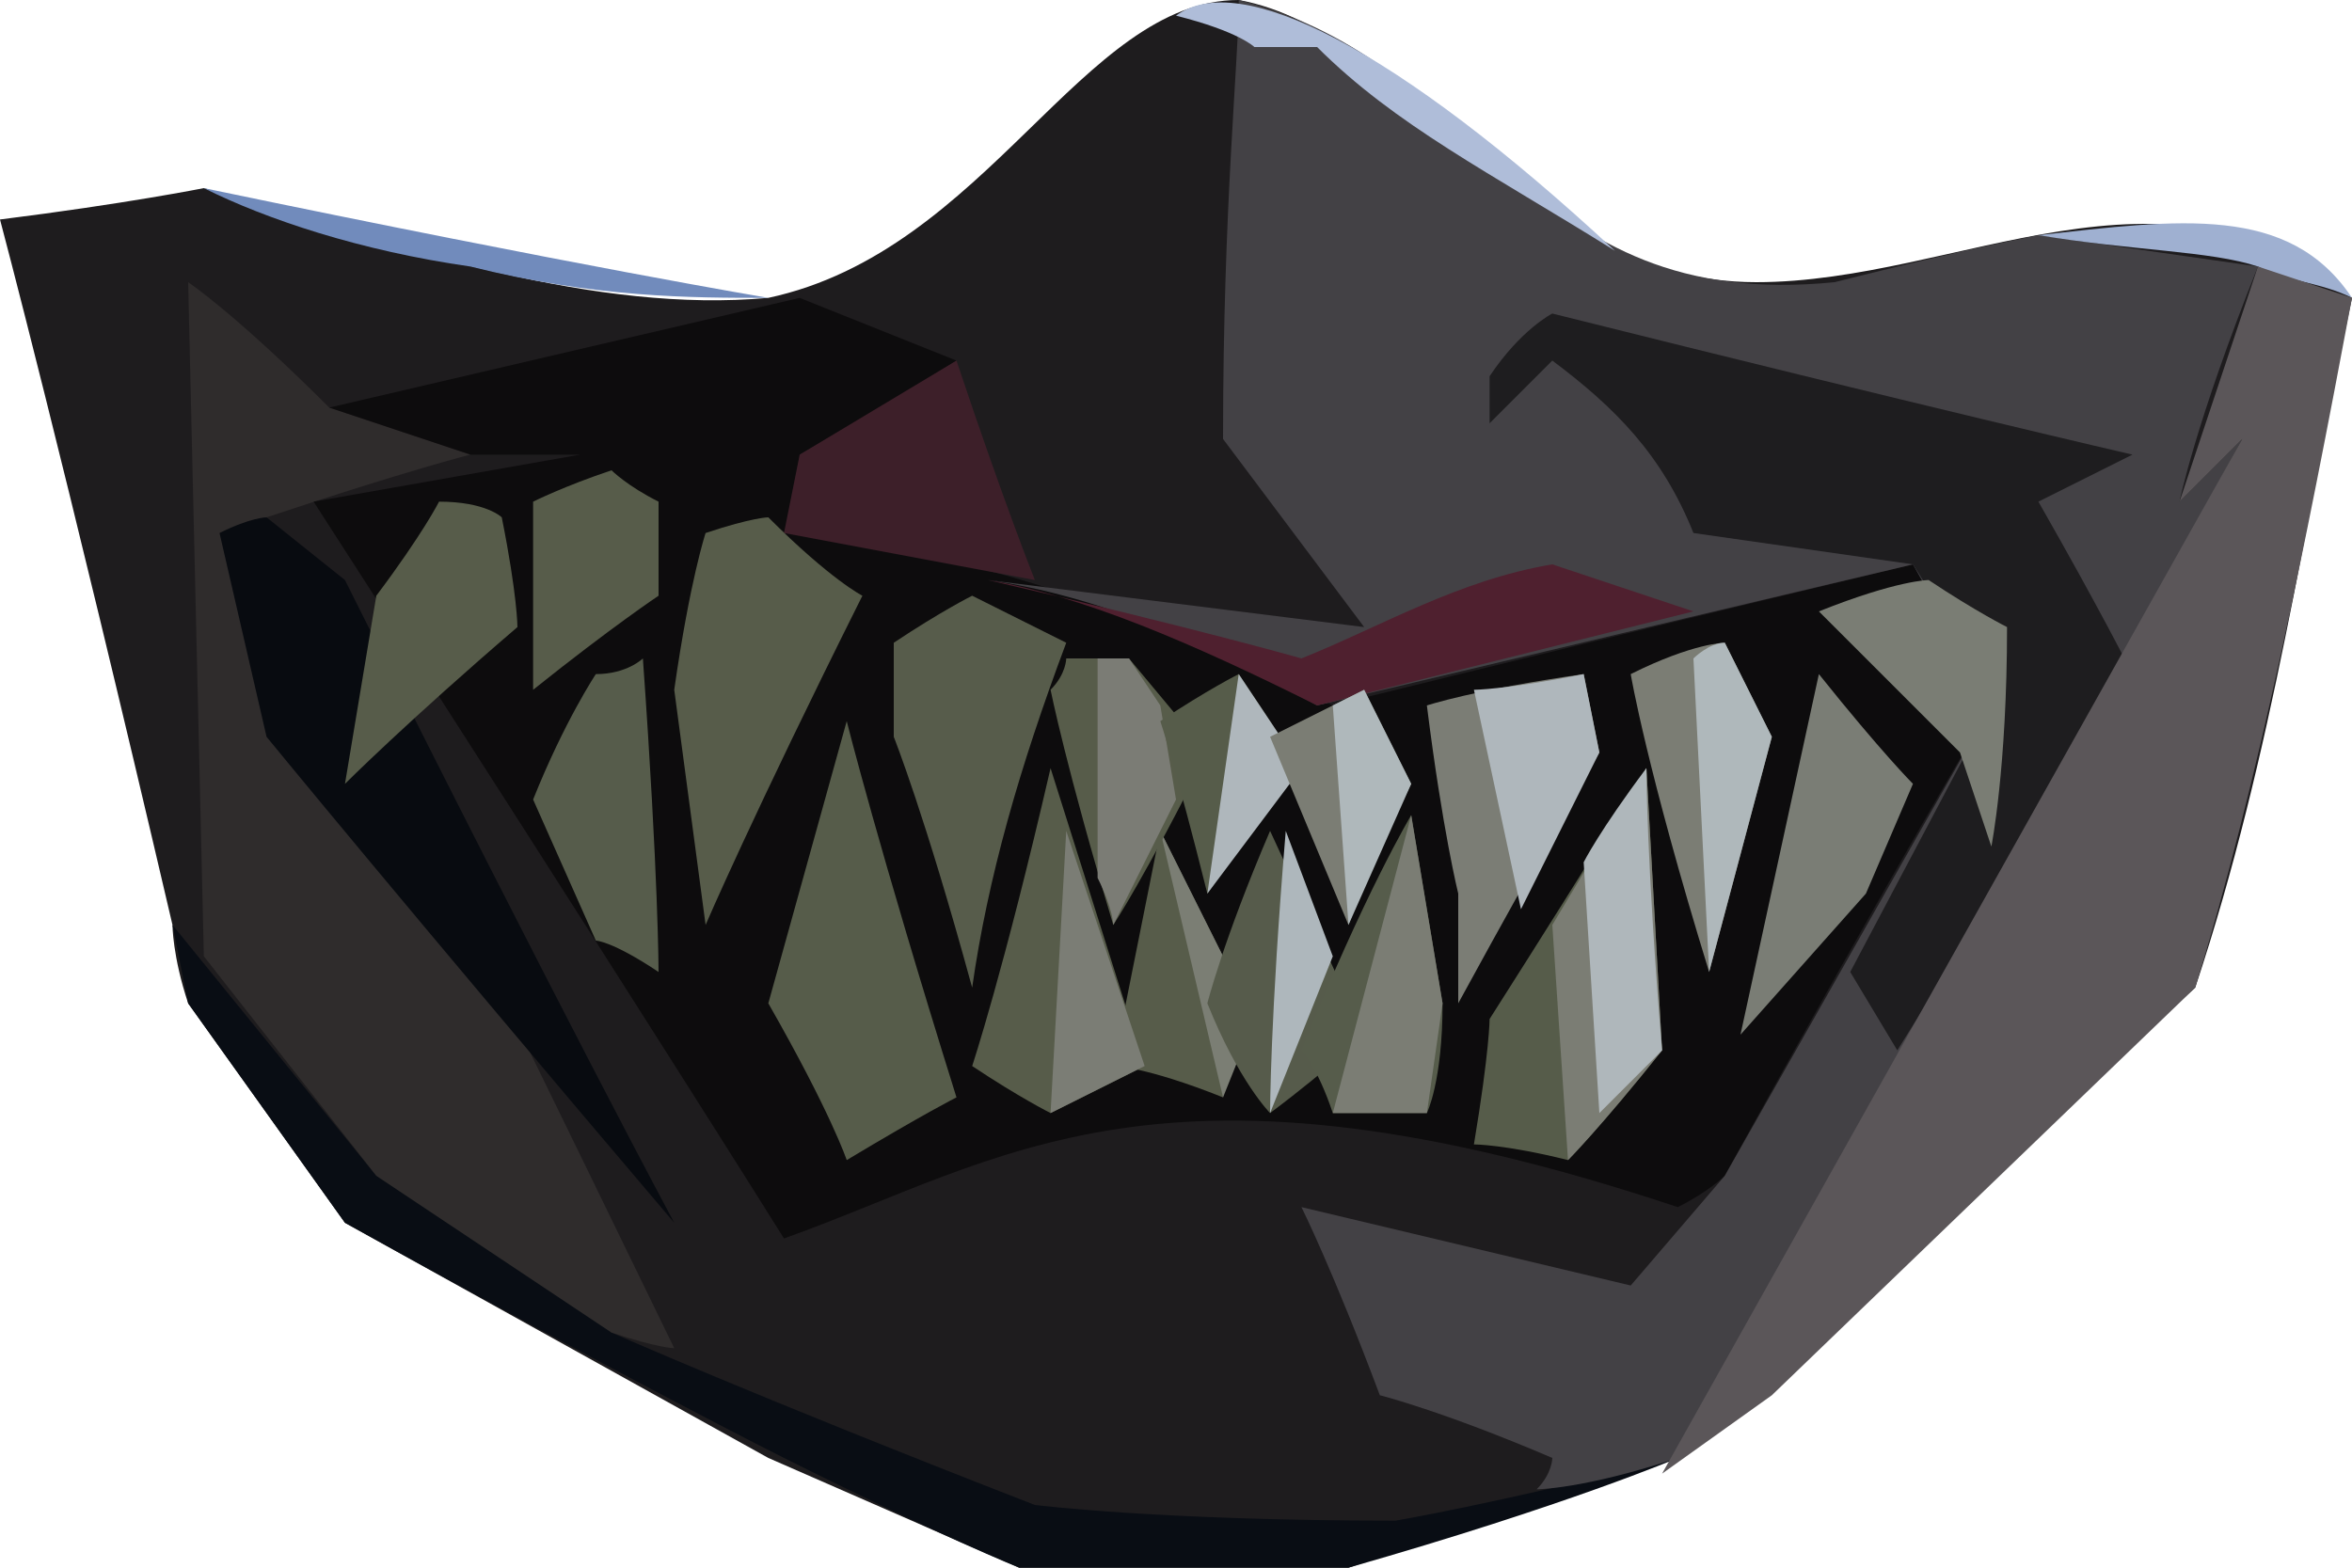 <?xml version="1.0" encoding="UTF-8" standalone="no"?>
<svg
   width="150"
   height="100"
   viewBox="0 0 150 100"
   version="1.1"
   id="svg47"
   sodipodi:docname="cb-layer-0189.svg"
   xmlns:inkscape="http://www.inkscape.org/namespaces/inkscape"
   xmlns:sodipodi="http://sodipodi.sourceforge.net/DTD/sodipodi-0.dtd"
   xmlns="http://www.w3.org/2000/svg"
   xmlns:svg="http://www.w3.org/2000/svg">
  <sodipodi:namedview
     id="namedview49"
     pagecolor="#ffffff"
     bordercolor="#666666"
     borderopacity="1.0"
     inkscape:pageshadow="2"
     inkscape:pageopacity="0.0"
     inkscape:pagecheckerboard="0" />
  <defs
     id="defs2" />
  <g
     id="id-37444">
    <path
       d="M 11,59 C 4,29 0,14 0,14 8,13 13,12 13,12 26,16 38,20 49,19 63,16 69,0 79,0 c 11,2 18,18 33,18 13,0 26,-9 38,1 -3,14 -5,29 -10,44 l -33,30 -21,7 H 65 L 49,93 22,78 12,64 c -1,-3 -1,-5 -1,-5 z"
       fill="#1e1c1e"
       id="id-37445" />
    <path
       d="m 11,59 1,5 10,14 c 18,10 28,15 28,15 10,5 15,7 15,7 14,0 21,0 21,0 14,-4 21,-7 21,-7 C 95,96 89,97 89,97 74,97 66,96 66,96 48,89 39,85 39,85 L 24,75 Z"
       fill="#090d14"
       id="id-37446" />
    <path
       d="M 43,86 C 26,51 17,33 17,33 26,30 30,29 30,29 24,27 21,26 21,26 15,20 12,18 12,18 l 1,43 11,14 15,10 c 3,1 4,1 4,1 z"
       fill="#2f2c2c"
       id="id-37447" />
    <path
       d="M 43,78 C 26,58 17,47 17,47 L 14,34 c 2,-1 3,-1 3,-1 l 5,4 c 14,28 21,41 21,41 z"
       fill="#080b10"
       id="id-37448" />
    <path
       d="m 50,79 c 14,-5 24,-13 57,-2 2,-1 3,-2 3,-2 11,-20 17,-30 17,-30 -3,-6 -5,-9 -5,-9 C 97,42 85,45 85,45 71,38 60,35 50,34 c 1,-3 1,-5 1,-5 7,-4 10,-6 10,-6 L 51,19 21,26 c 6,2 9,3 9,3 4,0 7,0 7,0 l -17,3 c 20,31 30,47 30,47 z"
       fill="#0d0c0d"
       id="id-37449" />
    <path
       d="m 66,37 -16,-3 1,-5 10,-6 c 3,9 5,14 5,14 z"
       fill="#3d1f29"
       id="id-37450" />
    <path
       d="m 63,37 c 16,2 24,3 24,3 L 78,28 c 0,-15 1,-24 1,-28 16,4 18,20 38,18 4,-1 8,-2 13,-3 l 14,2 c -4,10 -5,15 -5,15 l 4,-4 c -24,44 -36,65 -36,65 -6,2 -9,2 -9,2 1,-1 1,-2 1,-2 C 92,90 88,89 88,89 85,81 83,77 83,77 l 21,5 6,-7 17,-30 -5,-9 -38,9 C 77,41 70,38 63,37 Z"
       fill="#434145"
       id="id-37451" />
    <path
       d="m 63,37 c 13,3 20,5 20,5 5,-2 10,-5 16,-6 l 9,3 -24,6 C 76,41 69,38 63,37 Z"
       fill="#4f202f"
       id="id-37452" />
    <path
       d="m 99,23 c -3,3 -4,4 -4,4 0,-2 0,-3 0,-3 2,-3 4,-4 4,-4 24,6 37,9 37,9 -4,2 -6,3 -6,3 4,7 6,11 6,11 -10,16 -15,24 -15,24 l -3,-5 9,-17 c -3,-6 -5,-9 -5,-9 l -14,-2 c -2,-5 -5,-8 -9,-11 z"
       fill="#1e1d1f"
       id="id-37453" />
    <path
       d="m 150,19 c -4,-6 -11,-5 -20,-4 6,1 11,1 14,2 2,1 4,1 6,2 z"
       fill="#9fb0d1"
       id="id-37454" />
    <path
       d="m 75,1 c 4,1 5,2 5,2 h 4 c 5,5 11,8 19,13 C 89,3 79,-2 75,1 Z"
       fill="#afbdd9"
       id="id-37455" />
    <path
       d="m 13,12 c 24,5 36,7 36,7 -5,0 -11,0 -19,-2 -7,-1 -13,-3 -17,-5 z"
       fill="#718bbc"
       id="id-37456" />
    <path
       d="m 78,70 c -5,-2 -7,-2 -7,-2 2,-10 3,-15 3,-15 l 6,12 c -2,3 -2,5 -2,5 z"
       fill="#575c4a"
       id="id-37457" />
    <polygon
       points="80,65 78,70 74,53 "
       fill="#7b7e74"
       id="id-37458" />
    <path
       d="m 28,32 c 3,0 4,1 4,1 1,5 1,7 1,7 -7,6 -11,10 -11,10 l 2,-12 c 3,-4 4,-6 4,-6 z"
       fill="#575c4a"
       id="id-37459" />
    <path
       d="m 39,30 c -3,1 -5,2 -5,2 0,8 0,12 0,12 5,-4 8,-6 8,-6 v -6 c -2,-1 -3,-2 -3,-2 z"
       fill="#575c4a"
       id="id-37460" />
    <path
       d="m 38,43 c 2,0 3,-1 3,-1 1,14 1,20 1,20 -3,-2 -4,-2 -4,-2 l -4,-9 c 2,-5 4,-8 4,-8 z"
       fill="#565c4b"
       id="id-37461" />
    <path
       d="m 45,34 c 3,-1 4,-1 4,-1 4,4 6,5 6,5 C 48,52 45,59 45,59 L 43,44 c 1,-7 2,-10 2,-10 z"
       fill="#575c4a"
       id="id-37462" />
    <path
       d="m 54,74 c 5,-3 7,-4 7,-4 C 56,54 54,46 54,46 l -5,18 c 4,7 5,10 5,10 z"
       fill="#565c4a"
       id="id-37463" />
    <path
       d="M 62,63 C 59,52 57,47 57,47 c 0,-4 0,-6 0,-6 3,-2 5,-3 5,-3 l 6,3 c -3,8 -5,15 -6,22 z"
       fill="#575c4b"
       id="id-37464" />
    <path
       d="m 62,68 c 3,2 5,3 5,3 4,-2 6,-3 6,-3 L 67,49 c -3,13 -5,19 -5,19 z"
       fill="#575c4a"
       id="id-37465" />
    <path
       d="m 67,71 1,-18 5,15 c -4,2 -6,3 -6,3 z"
       fill="#7b7d75"
       id="id-37466" />
    <path
       d="m 77,64 c 2,5 4,7 4,7 4,-3 6,-5 6,-5 L 81,53 c -3,7 -4,11 -4,11 z"
       fill="#565b4b"
       id="id-37467" />
    <path
       d="M 82,53 C 81,65 81,71 81,71 L 85,61 Z"
       fill="#aeb7bc"
       id="id-37468" />
    <path
       d="m 91,71 c -4,0 -6,0 -6,0 -1,-3 -2,-4 -2,-4 4,-10 7,-15 7,-15 l 2,12 c 0,5 -1,7 -1,7 z"
       fill="#565c4b"
       id="id-37469" />
    <polygon
       points="92,64 91,71 85,71 90,52 "
       fill="#7b7d74"
       id="id-37470" />
    <path
       d="m 100,74 c -4,-1 -6,-1 -6,-1 1,-6 1,-8 1,-8 7,-11 10,-16 10,-16 l 1,18 c -4,5 -6,7 -6,7 z"
       fill="#565c4a"
       id="id-37471" />
    <path
       d="m 100,74 -1,-15 6,-10 1,18 c -4,5 -6,7 -6,7 z"
       fill="#7b7d74"
       id="id-37472" />
    <path
       d="m 106,67 c -1,-12 -1,-18 -1,-18 -3,4 -4,6 -4,6 l 1,16 z"
       fill="#afb7bb"
       id="id-37473" />
    <path
       d="m 91,45 c 1,8 2,12 2,12 0,4 0,7 0,7 6,-11 9,-16 9,-16 l -1,-5 c -7,1 -10,2 -10,2 z"
       fill="#7b7d75"
       id="id-37474" />
    <path
       d="m 94,44 3,14 5,-10 -1,-5 c -5,1 -7,1 -7,1 z"
       fill="#afb7bc"
       id="id-37475" />
    <path
       d="m 104,43 c 4,-2 6,-2 6,-2 2,4 3,6 3,6 l -4,15 c -4,-13 -5,-19 -5,-19 z"
       fill="#7b7d74"
       id="id-37476" />
    <path
       d="m 108,42 1,20 4,-15 -3,-6 c -1,0 -2,1 -2,1 z"
       fill="#afb8bb"
       id="id-37477" />
    <path
       d="m 111,66 5,-23 c 4,5 6,7 6,7 l -3,7 z"
       fill="#7a7d75"
       id="id-37478" />
    <path
       d="m 116,39 c 5,-2 7,-2 7,-2 3,2 5,3 5,3 0,9 -1,14 -1,14 l -2,-6 c -6,-6 -9,-9 -9,-9 z"
       fill="#7a7d74"
       id="id-37479" />
    <path
       d="M 71,59 C 68,49 67,44 67,44 c 1,-1 1,-2 1,-2 3,0 4,0 4,0 l 5,6 c -4,8 -6,11 -6,11 z"
       fill="#575c4a"
       id="id-37480" />
    <path
       d="m 70,42 c 0,9 0,14 0,14 1,2 1,3 1,3 l 4,-8 -1,-6 -2,-3 c -1,0 -2,0 -2,0 z"
       fill="#7b7c75"
       id="id-37481" />
    <path
       d="m 77,57 c -2,-8 -3,-11 -3,-11 3,-2 5,-3 5,-3 l 4,6 c -4,5 -6,8 -6,8 z"
       fill="#565c4a"
       id="id-37482" />
    <polygon
       points="83,49 77,57 79,43 "
       fill="#afb7bc"
       id="id-37483" />
    <path
       d="M 86,59 81,47 c 4,-2 6,-3 6,-3 l 3,6 c -3,6 -4,9 -4,9 z"
       fill="#7b7d74"
       id="id-37484" />
    <polygon
       points="87,44 90,50 86,59 85,45 "
       fill="#afb8bb"
       id="id-37485" />
    <path
       d="m 106,94 7,-5 27,-26 c 4,-13 7,-28 10,-44 l -6,-2 -5,15 4,-4 z"
       fill="#5b5659"
       id="id-37486" />
  </g>
</svg>
